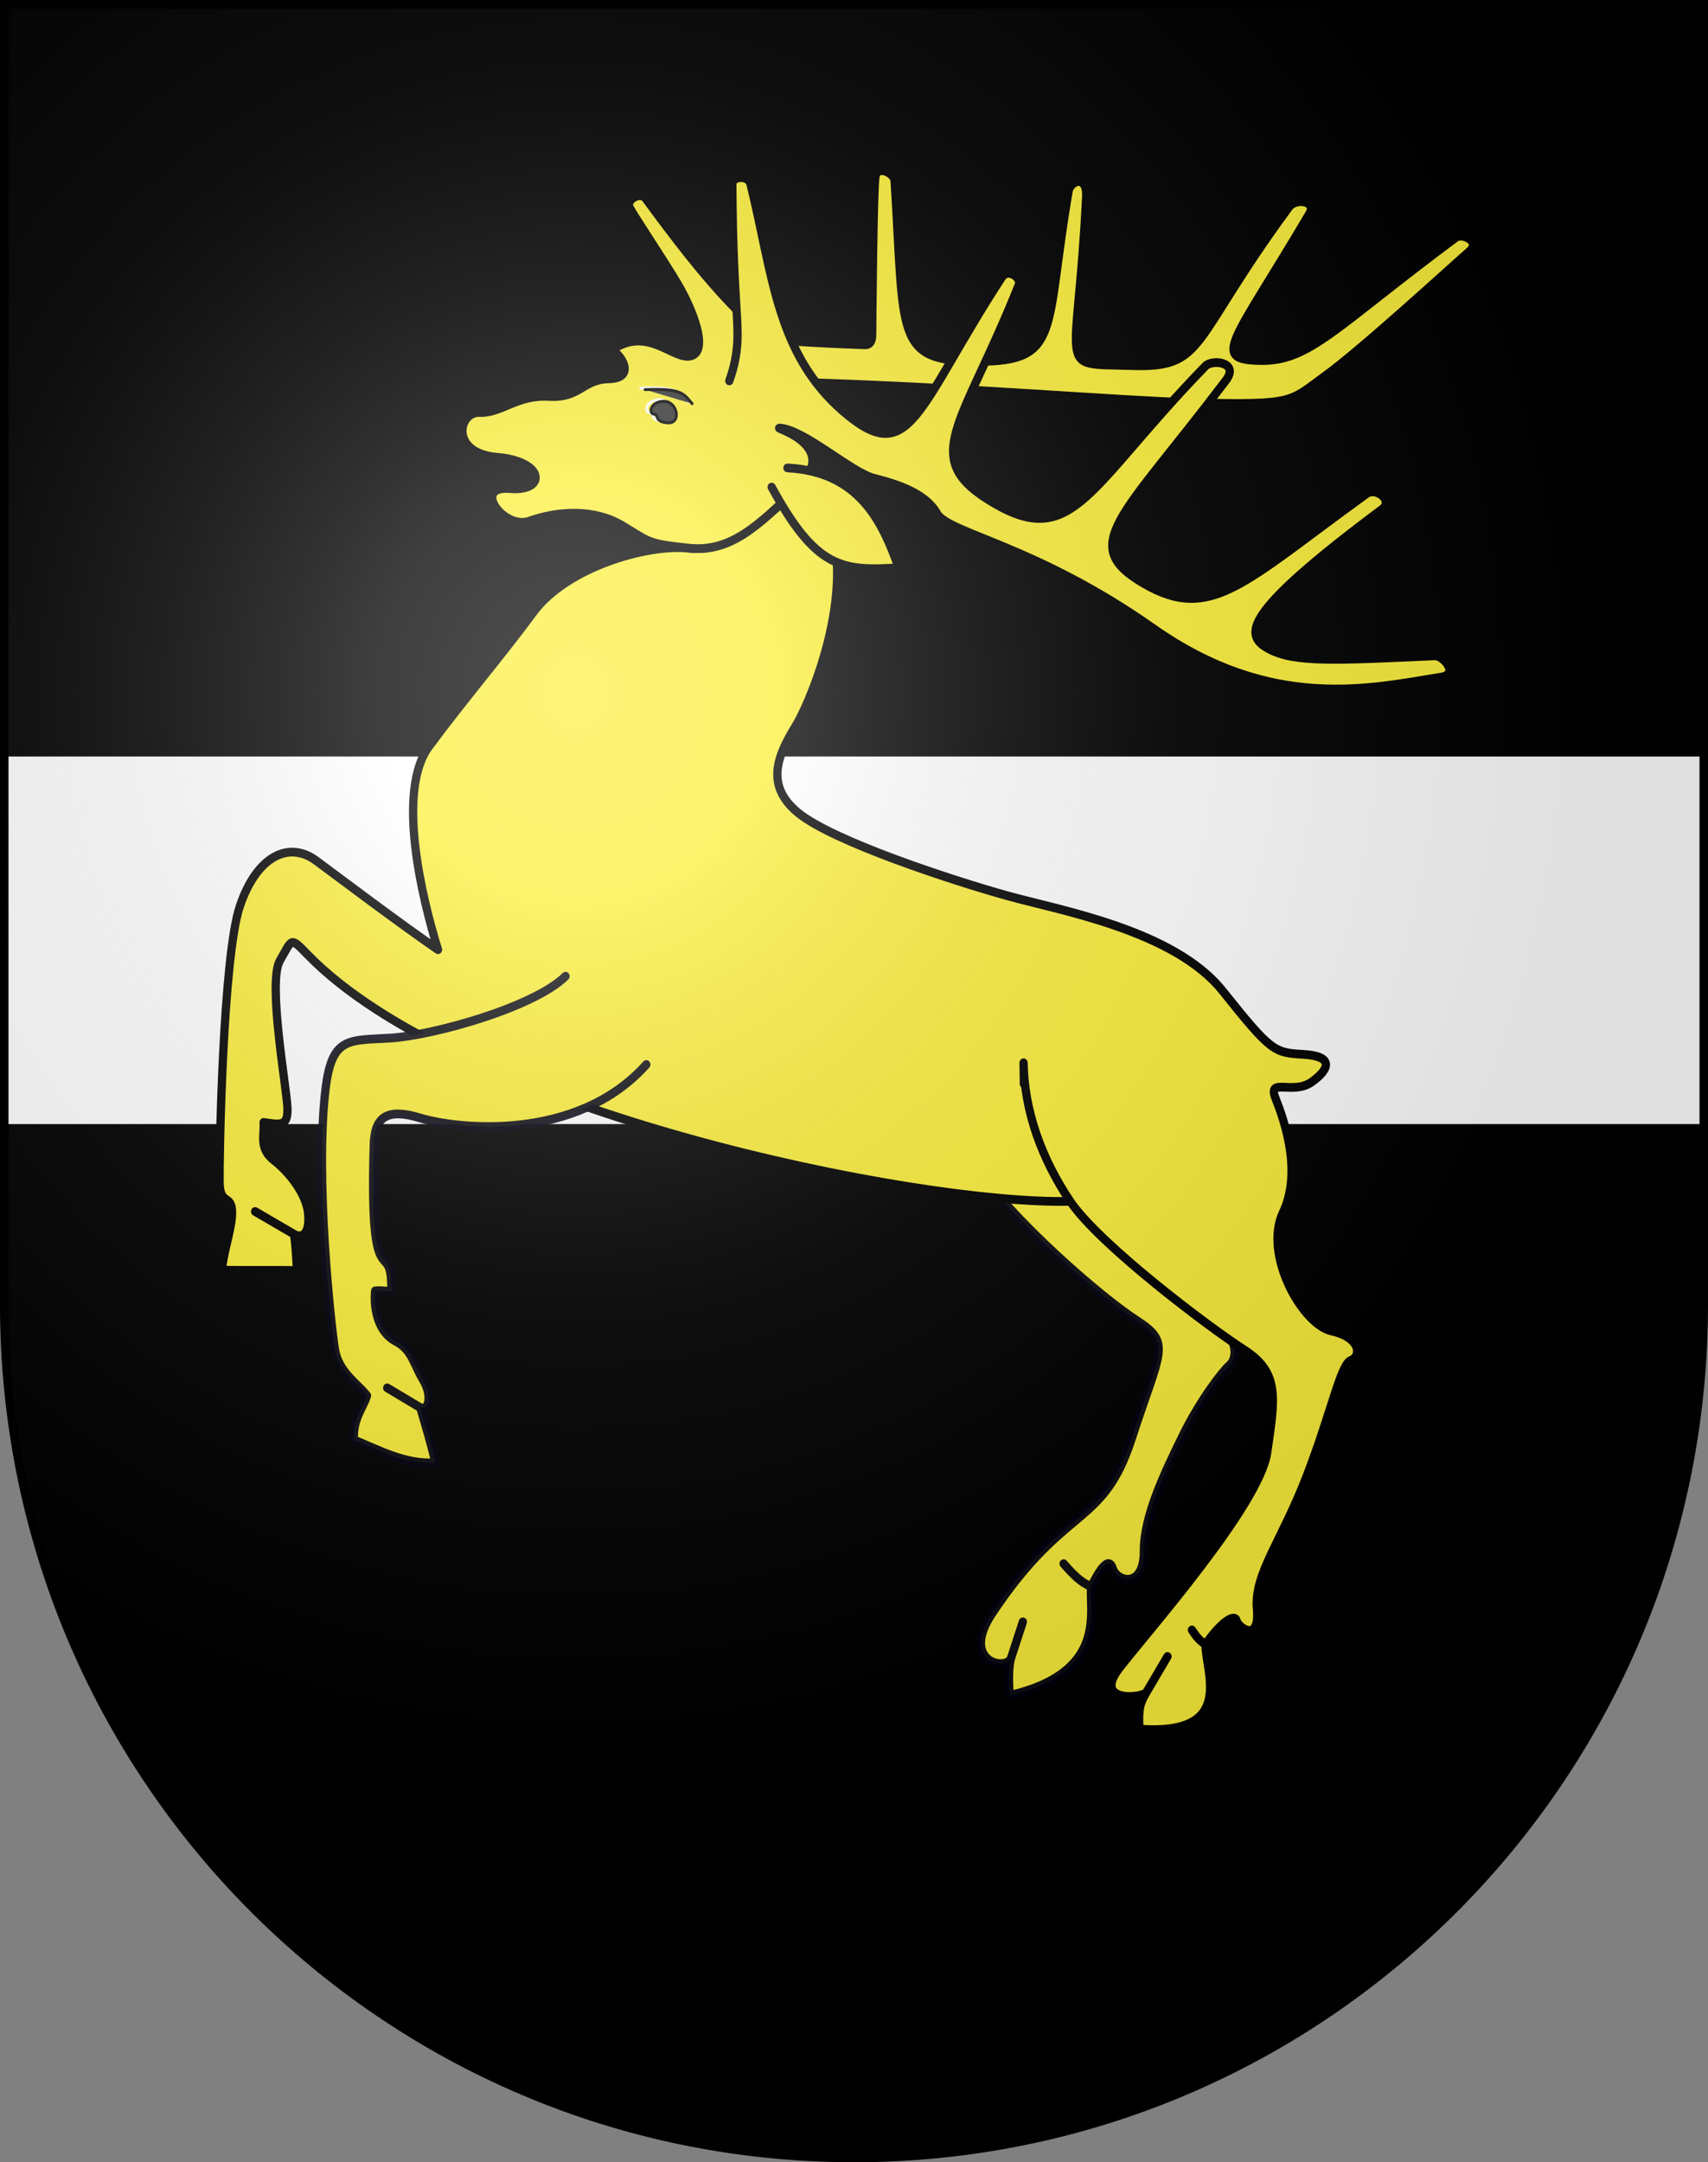 <?xml version="1.0" encoding="UTF-8"?>
<svg version="1.0" viewBox="0 0 603 763" xmlns="http://www.w3.org/2000/svg" xmlns:cc="http://creativecommons.org/ns#" xmlns:dc="http://purl.org/dc/elements/1.1/" xmlns:rdf="http://www.w3.org/1999/02/22-rdf-syntax-ns#" xmlns:xlink="http://www.w3.org/1999/xlink">
<rect x="0" y="0" width="603" height="763" fill="#808080" stroke="none"/>
<desc>Coat of Arms of Canton of Freiburg (Fribourg)</desc>
<defs>
<radialGradient id="a" cx="858.04" cy="579.93" r="300" gradientTransform="matrix(1.215 0 0 1.267 -839.19 -490.49)" gradientUnits="userSpaceOnUse">
<stop stop-color="#fff" stop-opacity=".314" offset="0"/>
<stop stop-color="#fff" stop-opacity=".251" offset=".19"/>
<stop stop-color="#6b6b6b" stop-opacity=".125" offset=".6"/>
<stop stop-opacity=".125" offset="1"/>
</radialGradient>
</defs>
<g>
<path d="m1.5 1.5v458.87c0 166.31 134.31 301.13 300 301.13 165.69 0 300-134.82 300-301.13v-458.87h-600z"/>
</g>
<path d="m1.5 1.5v458.87c0 166.31 134.31 301.13 300 301.13 165.69 0 300-134.82 300-301.13v-458.87h-600z" fill="none"/>
<rect x="1.295" y="266.95" width="601.52" height="129.71" fill="#fff"/>
<g transform="matrix(2.262 0 0 2.394 17.927 -1887.9)">
<path d="m166.12 957.78-22.308 1.956c5.958 8.675 20.495 20.349 25.613 23.458 5.609 3.407 3.788 4.321-0.712 17.433-4.526 13.186-10.27 9.446-21.774 25.762-5.043 7.152 2.233 8.641 2.946 6.577l1.833-5.303-1.833 5.303c-0.441 1.275-0.379 4.312-0.185 5.531 15.351-3.394 12.298-12.415 12.68-16.042-1.556-0.563-2.863-1.811-4.295-3.371 1.432 1.56 2.739 2.808 4.295 3.371 0.824-1.493 2.602-4.83 3.355-2.695 0.76 2.155 4.896 2.896 4.869-2.465-0.026-5.221 3.188-11.508 5.998-16.948 2.791-5.404 6.337-9.689 7.333-10.481 1.239-0.986 1.418-3.908-1.683-5.881" fill="#fcef3c" fill-rule="evenodd" stroke="#00000f" stroke-linejoin="round" stroke-opacity=".941" stroke-width="1.289"/>
<path d="m159.11 965.67c-4.535-6.372-7.165-13.399-7.282-20.418 0 0 0.117 7.019 0 0 0.117 7.019 2.747 14.046 7.282 20.418 4.493 6.314 21.55 18.491 27.223 21.937 5.609 3.407 4.699 7.254 3.524 15.065-1.164 7.739-18.835 26.594-23.082 31.805-4.216 5.173 3.67 4.463 4.255 3.524l3.266-5.241-3.266 5.241c-0.971 1.558-1.313 2.381-1.119 5.468 15.102 1.029 10.304-8.365 10.312-12.491-0.892-0.521-1.472-1.167-2.114-2.125 0.643 0.958 1.223 1.604 2.114 2.125 2.568-3.487 4.61-4.512 4.85-3.505 0.237 0.992 3.656 3.418 3.184-1.719-0.477-5.199 3.755-9.802 7.724-19.503 3.978-9.723 5.292-16.523 6.944-17.14 1.63-0.609 1.579-3.352-3.017-4.328-4.655-0.989-10.679-11.315-7.611-17.433 3.044-6.068 0.22-13.609-1.139-16.846-1.337-3.185 2.709-0.414 5.694-2.454 2.955-2.021 3.234-3.797-1.379-4.042-4.551-0.245-5.027-0.423-12.574-9.349-7.61-8.988-25.405-11.86-33.706-14.055-8.417-2.226-27.084-7.97-32.546-12.199s-2.94-8.833-0.352-12.863c2.616-4.074 12.307-25.799 1.279-35.988-6.864 6.273-11.626 10.477-18.012 9.837-6.324-0.64-19.032 2.698-24.32 9.534-4.346 5.618-11.045 13.093-16.213 19.701-5.135 6.565-1.087 22.407 1.41 29.954-5.991-3.876-14.772-10.161-19.03-13.127-4.199-2.925-9.221-0.764-11.894 6.696-2.672 7.459-3.232 37.208-3.172 40.703 0.059 3.407 1.791 1.821 1.938 4.141 0.147 2.32-1.233 5.638-1.586 8.81 3.524 0.117 8.193-0.029 11.717 0.088-0.088-2.026-0.176-3.524-0.441-5.374l-6.079-3.348 6.079 3.348c1.286 0.708 2.467-0.088 2.203-2.995-0.265-2.917-2.937-6.138-5.374-7.929-2.381-1.75-1.41-3.7-1.586-5.55 2.706 0.374 3.808 0.601 3.722-2.118-0.091-2.844-3.134-18.586-1.167-21.757 1.944-3.133 1.546-3.563 4.285-0.892 23.75 23.164 94.923 36.954 119.06 36.396z" fill="#fcef3c" fill-rule="evenodd" stroke="#000" stroke-linejoin="round" stroke-width="1.289"/>
<path d="m80.337 932.49c-4.907 4.592-20.69 8.717-27.204 9.109-6.638 0.4-9.262-0.309-10.254 7.552-1.65 13.082 0.866 34.948 1.477 38.389 0.595 3.355 3.551 5.004 4.996 6.774-0.548 1.77-2.198 3.333-2.046 6.52 3.623 1.367 8.086 3.726 12.706 3.349-0.406-1.987-1.788-6.318-2.341-8.103l-5.16-2.909 5.16 2.909c1.382 0.497 1.861-1.846 0.457-4.053-1.573-2.47-1.749-4.477-4.314-5.737-2.651-1.304-3.47-4.615-3.188-7.412 0.824-0.109 1.766 0.068 2.528 0.08 0.125-8.772-3.48 2.198-2.741-21.596 0.114-3.685 1.559-5.616 7.209-3.984 5.569 1.609 24.334 3.723 35.327-7.869" fill="#fcef3c" fill-rule="evenodd" stroke="#00000f" stroke-linecap="round" stroke-linejoin="round" stroke-opacity=".941" stroke-width="1.289"/>
<path d="m117.38 844.97c25.183 0.721 49.212 2.689 60.978 2.997 15.948 0.374 14.91-0.125 20.496-3.925s19.293-15.681 22.551-18.378c1.807-1.495-1.109-2.764-2.118-2.056-18.968 13.323-22.842 18.295-30.588 18.128-7.683-0.166-4.273-2.45 7.725-21.617 1.199-1.916-2.091-2.39-3.177-0.997-15.631 20.053-12.833 23.756-24.732 23.361-11.897-0.394-8.283 1.687-6.915-24.856 0.176-3.42-2.47-2.356-2.741-0.872-3.748 20.54-1.038 25.126-14.141 25.106-13.103-0.021-11.457-3.62-13.02-26.663-0.07-1.03-2.658-2.367-2.99-0.561-0.33 1.796-0.503 22.262-0.509 23.331-6e-3 0.981-0.38 1.464-1.089 1.448-0.713-0.016-15.664-0.496-16.699-1.215" color="#000000" fill="#fcef3c" fill-rule="evenodd" stroke="#000" stroke-linejoin="round" stroke-width="1.289"/>
<path d="m107.03 834.25c0.213 3.389 0.47 6.257-1.13 10.49 1.601-4.232 1.343-7.101 1.13-10.49-0.245-3.898-0.592-8.585-0.66-18.5-8e-3 -1.221 2.499-1.375 2.845-0.029 3.484 13.423 4.045 25.018 14.479 33.518 10.477 8.535 11.383-0.332 24.721-19.744 1.023-1.489 3.084 0.1 2.684 1.052-8.958 21.288-15.915 25.65-3.698 32.313 12.217 6.663 14.685-2.668 32.813-20.302 1.081-1.052 5.345-0.572 3.202 2.099-16.41 20.454-23.196 24.284-12.745 29.982 10.452 5.699 15.52-0.187 34.706-13.28 1.459-0.995 4.238 1.016 2.39 2.318-22.151 15.608-21.591 18.586-17.584 20.598 4.042 2.029 10.689 1.634 25.869 0.986 1.232-0.052 3.8 2.706 0.968 3.141-11.236 1.725-26.517 5.082-44.954-7.174-18.417-12.242-31.969-13.967-33.751-16.947-1.759-2.942-6.085-4.292-9.777-5.169-3.629-0.863-10.952-7.238-14.817-7.421-0.778-0.058 9.526 2.606 2.972 8.657s-10.745 9.684-17.131 9.044-5.929-0.796-10.316-3.293c-4.361-2.482-9.951-2.23-14.55-0.689-4.015 1.345-8.995-5.284-3.053-4.797 5.818 0.477 5.503-4.029-1.994-4.61-7.373-0.572-6.064-6.724-2.741-6.604 3.447 0.125 5.803-2.641 10.84-2.367 4.914 0.267 5.218-2.513 9.356-2.598 4.134-0.085 2.189-3.328 0.487-4.255 5.586-3.655 9.607 1.569 12.335 0.872 2.845-0.727 0.249-6.853-1.994-10.466-2.209-3.558-7.012-10.281-7.609-11.435-0.562-1.085 1.674-2.4 2.528-1.304 4.417 5.67 8.999 11.427 14.177 16.401z" color="#000000" fill="#fcef3c" fill-rule="evenodd" stroke="#000" stroke-linejoin="round" stroke-width="1.289"/>
<path transform="translate(0 804.33)" d="m94.973 43.196c-2.114 0.044-2.416 1.843-1.498 1.894 0.793 0.044-0.066 1.143 2.159 1.278 2.18 0.132 1.498-3.216-0.661-3.172z" color="#000000" fill="none" stroke="#fff" stroke-width=".43px"/>
<path transform="translate(0 804.33)" d="m92.066 41.478c5.771-0.22 6.035 0.617 7.356 2.07" color="#000000" fill="none" stroke="#fff" stroke-linecap="round" stroke-width=".43px"/>
<path transform="translate(0 804.33)" d="m112.51 56.059c6.96 12.07 11.013 12.422 19.823 11.894-2.555-6.784-6.167-14.184-17.356-14.713" color="#000000" fill="#fcef3c" fill-rule="evenodd" stroke="#000" stroke-linecap="round" stroke-width="1.289"/>
<path d="m95.658 847.75c-2.114 0.044-2.416 1.843-1.498 1.894 0.793 0.044-0.066 1.143 2.159 1.278 2.18 0.132 1.498-3.216-0.661-3.172z" color="#000000" fill="#313131" stroke="#000" stroke-width=".43px"/>
<path d="m92.75 846.03c5.771-0.22 6.035 0.617 7.356 2.07" color="#000000" fill="#313131" stroke="#000" stroke-linecap="round" stroke-width=".43px"/>
</g>
<g>
<path d="m1.5 1.5v458.87c0 166.31 134.31 301.13 300 301.13 165.69 0 300-134.82 300-301.13v-458.87h-600z" fill="url(#a)"/>
<path d="m1.5 1.5v458.87c0 166.31 134.31 301.13 300 301.13 165.69 0 300-134.82 300-301.13v-458.87h-600z" fill="none" stroke="#000" stroke-width="3"/>
</g>
</svg>
